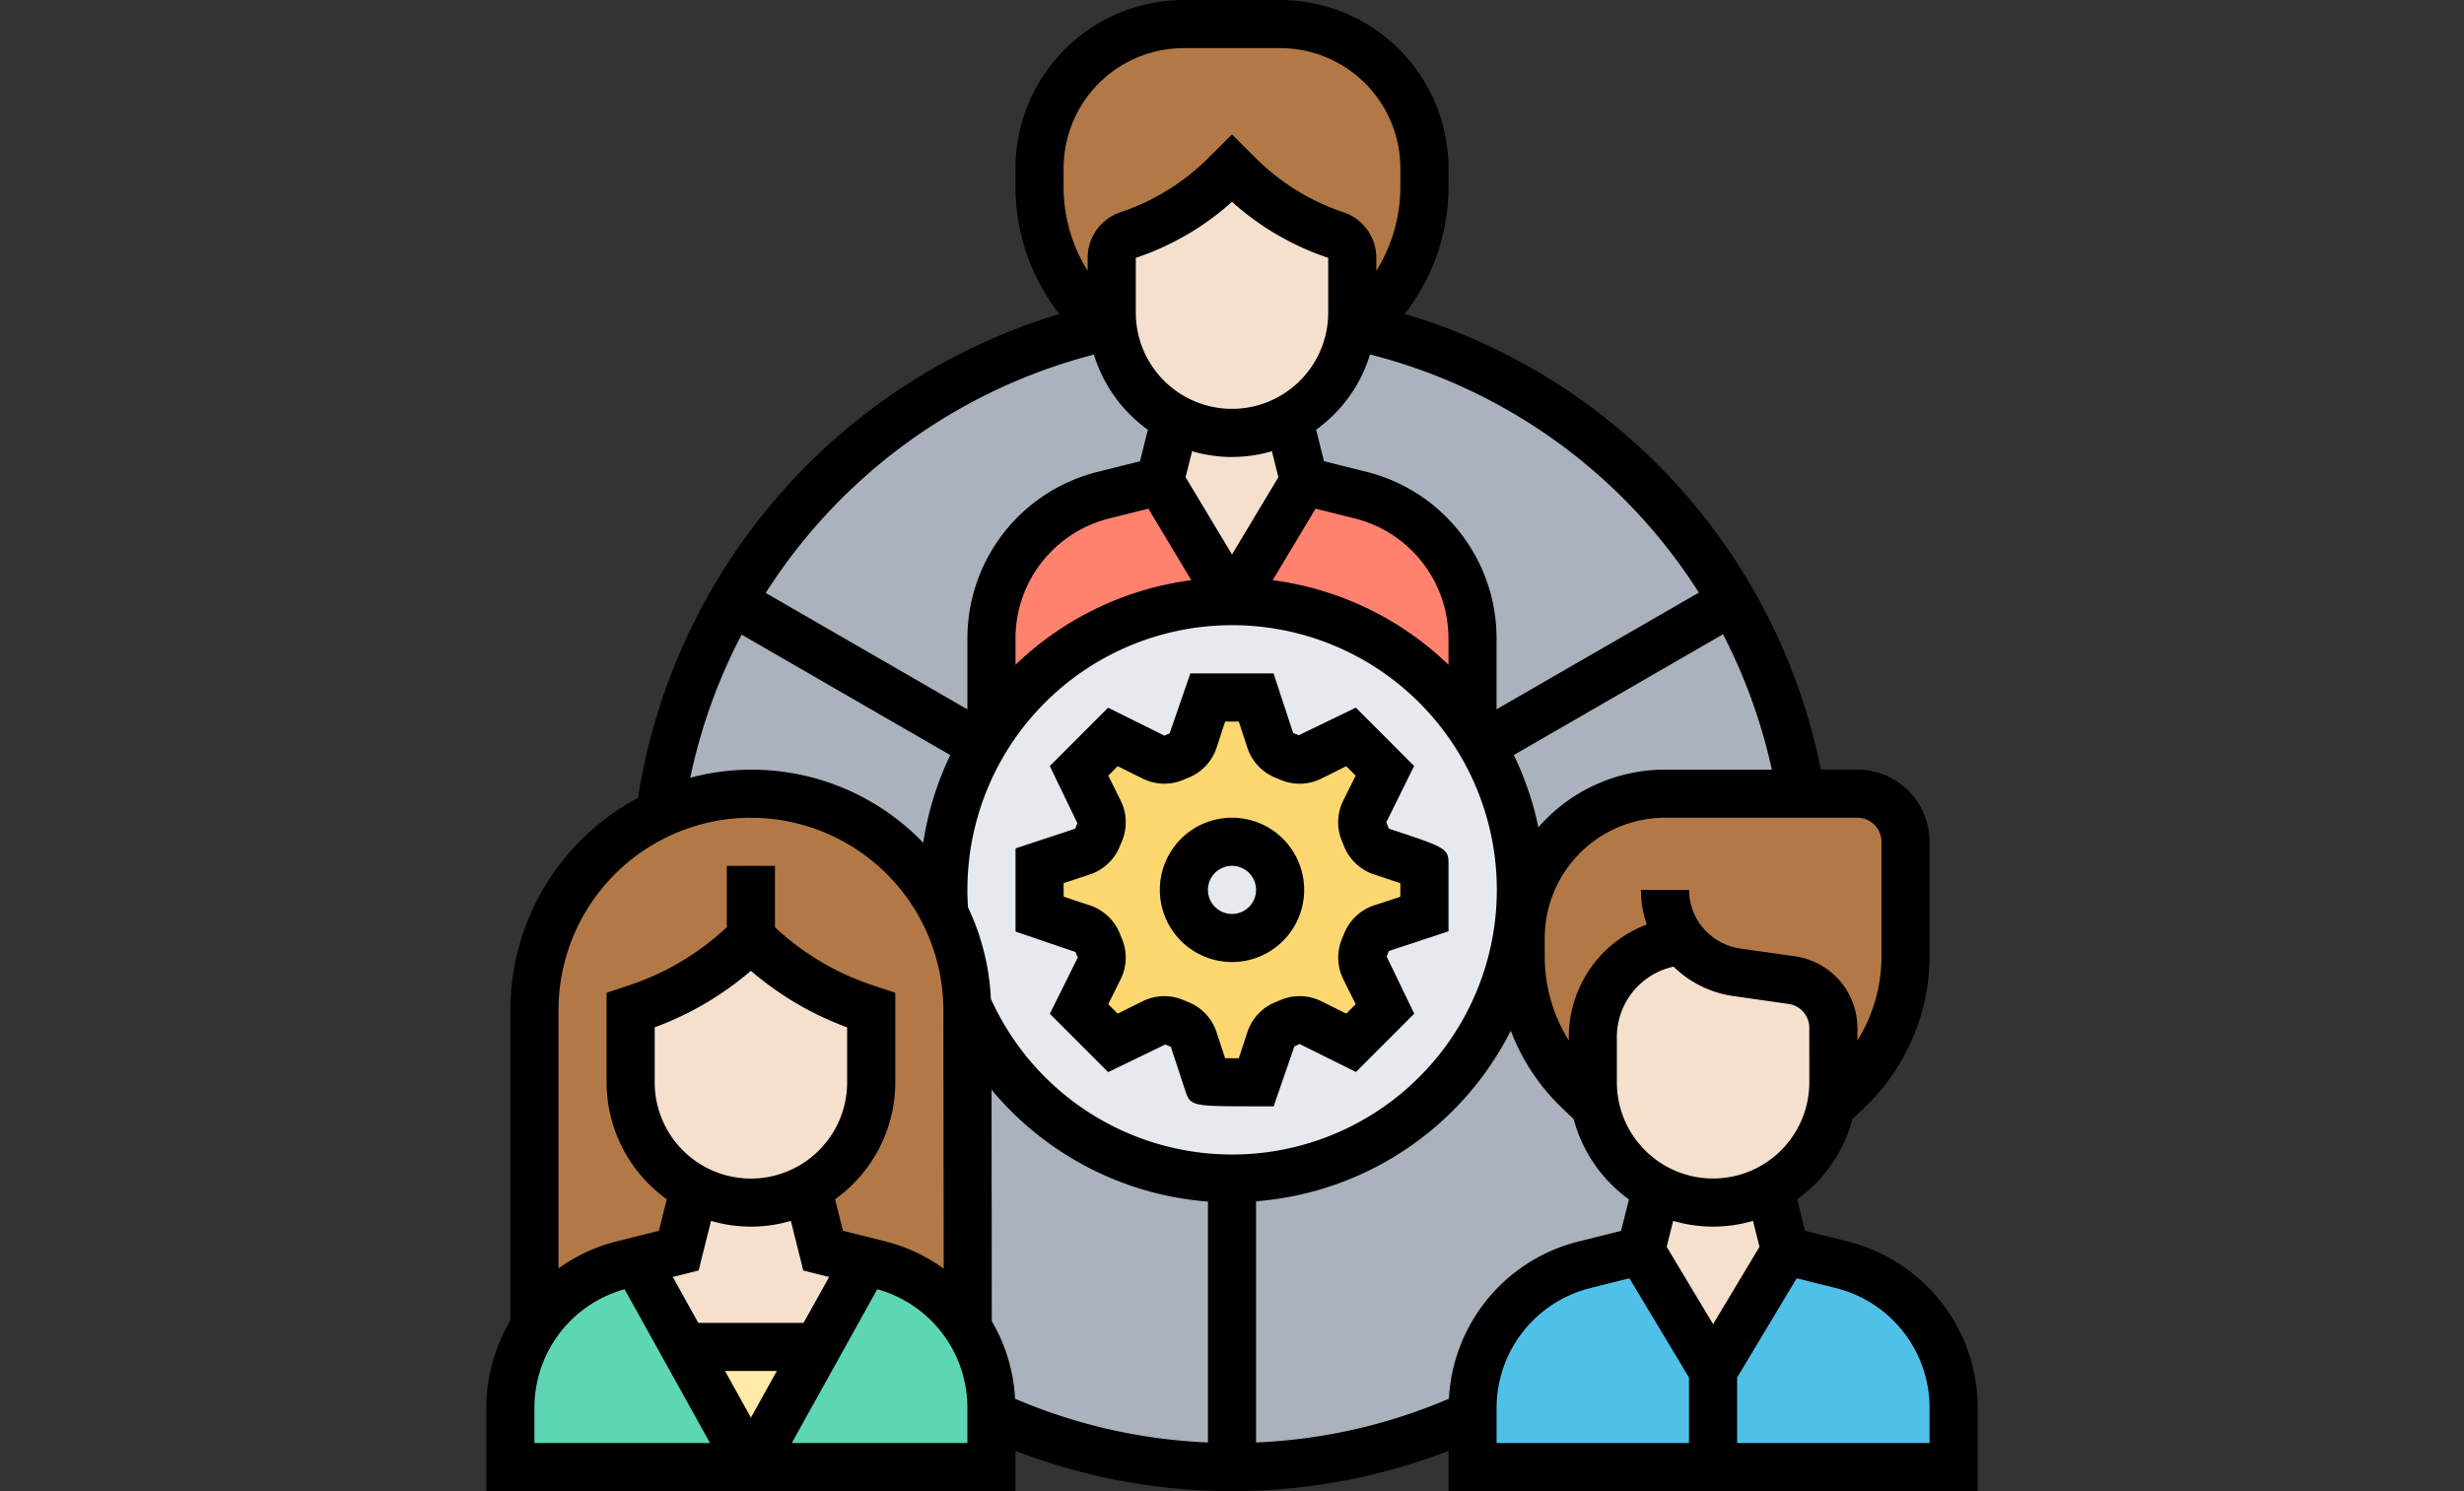 <svg xmlns="http://www.w3.org/2000/svg" xmlns:xlink="http://www.w3.org/1999/xlink" width="190" height="115" viewBox="0 0 190 115">
  <rect x="0" y="0" width="190" height="115" fill="#333333" stroke="none"/>
  <defs>
    <clipPath id="clip-path">
      <rect id="Rectángulo_34140" data-name="Rectángulo 34140" width="190" height="115" transform="translate(1852 -1557)" fill="#2ff980"/>
    </clipPath>
  </defs>
  <g id="Enmascarar_grupo_120" data-name="Enmascarar grupo 120" transform="translate(-1852 1557)" clip-path="url(#clip-path)">
    <g id="delegar" transform="translate(1887.645 -1558.855)">
      <g id="Grupo_83195" data-name="Grupo 83195">
        <g id="Grupo_83171" data-name="Grupo 83171">
          <path id="Trazado_121244" data-name="Trazado 121244" d="M92.093,93.5l-1.206,4.8L86.528,99.4A11.373,11.373,0,0,0,77.9,110.437v.519A44.242,44.242,0,0,1,59.355,115V92.742a22.25,22.25,0,0,0,22.11-19.7l.2.019a11.272,11.272,0,0,0-.056,1.131v1.391a14.167,14.167,0,0,0,4.433,10.331l1.317,1.261a9.283,9.283,0,0,0,2.523,4.711A9.01,9.01,0,0,0,92.093,93.5Z" fill="#aab2bd"/>
        </g>
        <g id="Grupo_83172" data-name="Grupo 83172">
          <path id="Trazado_121245" data-name="Trazado 121245" d="M59.355,92.742V115a44.242,44.242,0,0,1-18.548-4.044v-.519a11.363,11.363,0,0,0-1.836-6.177v-.019l-.019-24.484v-.371A22.252,22.252,0,0,0,59.355,92.742Z" fill="#aab2bd"/>
        </g>
        <g id="Grupo_83173" data-name="Grupo 83173">
          <path id="Trazado_121246" data-name="Trazado 121246" d="M55,34.148l-1.206,4.8-4.359,1.094a11.373,11.373,0,0,0-8.625,11.036v7.085c-.26.39-.5.779-.742,1.187L20.811,48.226A44.545,44.545,0,0,1,49.469,27.062l.8.76a9.283,9.283,0,0,0,2.523,4.711A9.01,9.01,0,0,0,55,34.148Z" fill="#aab2bd"/>
        </g>
        <g id="Grupo_83174" data-name="Grupo 83174">
          <path id="Trazado_121247" data-name="Trazado 121247" d="M20.811,48.226,40.065,59.355A22.12,22.12,0,0,0,37.1,70.484c0,.594.019,1.169.074,1.744h-.019a16.438,16.438,0,0,0-3.1-4.266,16.651,16.651,0,0,0-18.827-3.339A43.564,43.564,0,0,1,20.811,48.226Z" fill="#aab2bd"/>
        </g>
        <g id="Grupo_83175" data-name="Grupo 83175">
          <path id="Trazado_121248" data-name="Trazado 121248" d="M103.259,63.065H92.742a11.144,11.144,0,0,0-11.073,10l-.2-.019a23.147,23.147,0,0,0,.148-2.56,22.12,22.12,0,0,0-2.968-11.129L97.9,48.226A44.031,44.031,0,0,1,103.259,63.065Z" fill="#aab2bd"/>
        </g>
        <g id="Grupo_83176" data-name="Grupo 83176">
          <path id="Trazado_121249" data-name="Trazado 121249" d="M97.9,48.226,78.645,59.355c-.241-.408-.482-.8-.742-1.187V51.082a11.373,11.373,0,0,0-8.625-11.036l-4.359-1.094-1.206-4.8a9.242,9.242,0,0,0,4.73-6.325l.8-.76A44.591,44.591,0,0,1,97.9,48.226Z" fill="#aab2bd"/>
        </g>
        <g id="Grupo_83177" data-name="Grupo 83177">
          <path id="Trazado_121250" data-name="Trazado 121250" d="M74.194,14.839V16.23A14.167,14.167,0,0,1,69.76,26.561l-.519.5-.8.76a8.741,8.741,0,0,0,.185-1.855V21.739a1.88,1.88,0,0,0-1.261-1.762,19.16,19.16,0,0,1-7.512-4.637l-.5-.5-.5.5a19.16,19.16,0,0,1-7.512,4.637,1.88,1.88,0,0,0-1.261,1.762v4.229a8.74,8.74,0,0,0,.185,1.855l-.8-.76-.519-.5A14.167,14.167,0,0,1,44.516,16.23V14.839A11.129,11.129,0,0,1,55.645,3.71h7.419a11.133,11.133,0,0,1,4.971,1.169,10.83,10.83,0,0,1,3.932,3.283A11.115,11.115,0,0,1,74.194,14.839Z" fill="#b27946"/>
        </g>
        <g id="Grupo_83178" data-name="Grupo 83178">
          <path id="Trazado_121251" data-name="Trazado 121251" d="M22.258,74.194a22.03,22.03,0,0,1-8.681,5.36l-.594.2v5.565A9.25,9.25,0,0,0,17.9,93.5l-1.206,4.8-3.265.816-1.094.278a11.4,11.4,0,0,0-5.286,2.986A11.556,11.556,0,0,0,5.565,104.2V79.758a16.683,16.683,0,0,1,28.49-11.8,16.681,16.681,0,0,1,4.9,11.426v.371l.019,24.484a10.968,10.968,0,0,0-1.5-1.855A11.4,11.4,0,0,0,32.181,99.4l-1.094-.278-3.265-.816-1.206-4.8a9.01,9.01,0,0,0,2.207-1.614,9.314,9.314,0,0,0,2.708-6.566V79.758l-.594-.2A22.03,22.03,0,0,1,22.258,74.194Z" fill="#b27946"/>
        </g>
        <g id="Grupo_83179" data-name="Grupo 83179">
          <path id="Trazado_121252" data-name="Trazado 121252" d="M94.04,74.323l-.019.019-1.224.3a7.436,7.436,0,0,0-5.62,7.2v3.487a8.741,8.741,0,0,0,.185,1.855l-1.317-1.261a14.167,14.167,0,0,1-4.433-10.331V74.194a11.275,11.275,0,0,1,.056-1.131,11.144,11.144,0,0,1,11.073-10h14.839a3.721,3.721,0,0,1,3.71,3.71v8.81a14.167,14.167,0,0,1-4.433,10.331l-1.317,1.261a8.741,8.741,0,0,0,.185-1.855v-4.21a3.727,3.727,0,0,0-3.19-3.673l-4.285-.612a6.336,6.336,0,0,1-4.21-2.5Z" fill="#b27946"/>
        </g>
        <g id="Grupo_83180" data-name="Grupo 83180">
          <path id="Trazado_121253" data-name="Trazado 121253" d="M77.9,51.082v7.085a22.256,22.256,0,0,0-18.548-9.942l5.565-9.274,4.359,1.094A11.373,11.373,0,0,1,77.9,51.082Z" fill="#ff826e"/>
        </g>
        <g id="Grupo_83181" data-name="Grupo 83181">
          <path id="Trazado_121254" data-name="Trazado 121254" d="M53.79,38.952l5.565,9.274a22.256,22.256,0,0,0-18.548,9.942V51.082a11.373,11.373,0,0,1,8.625-11.036Z" fill="#ff826e"/>
        </g>
        <g id="Grupo_83182" data-name="Grupo 83182">
          <path id="Trazado_121255" data-name="Trazado 121255" d="M96.452,107.581V115H77.9v-4.563A11.373,11.373,0,0,1,86.528,99.4l4.359-1.094Z" fill="#4fc1e9"/>
        </g>
        <g id="Grupo_83183" data-name="Grupo 83183">
          <path id="Trazado_121256" data-name="Trazado 121256" d="M115,110.437V115H96.452v-7.419l5.565-9.274,4.359,1.094A11.373,11.373,0,0,1,115,110.437Z" fill="#4fc1e9"/>
        </g>
        <g id="Grupo_83184" data-name="Grupo 83184">
          <path id="Trazado_121257" data-name="Trazado 121257" d="M40.065,59.355c.241-.408.482-.8.742-1.187a22.274,22.274,0,0,1,37.1,0c.26.39.5.779.742,1.187a22.12,22.12,0,0,1,2.968,11.129,23.145,23.145,0,0,1-.148,2.56,22.26,22.26,0,0,1-42.513,6.344,16.55,16.55,0,0,0-1.8-7.16h.019c-.056-.575-.074-1.15-.074-1.744a22.12,22.12,0,0,1,2.968-11.129Z" fill="#e6e9ed"/>
        </g>
        <g id="Grupo_83185" data-name="Grupo 83185">
          <path id="Trazado_121258" data-name="Trazado 121258" d="M74.194,68.629v3.728l-3.32,1.094A1.863,1.863,0,0,0,69.7,74.583c-.037.111-.093.223-.13.315a1.959,1.959,0,0,0,0,1.614l1.577,3.153-2.615,2.615L65.383,80.7a1.959,1.959,0,0,0-1.614,0c-.093.037-.2.093-.315.13A1.863,1.863,0,0,0,62.323,82l-1.094,3.32H57.481L56.387,82a1.863,1.863,0,0,0-1.131-1.169c-.111-.037-.223-.093-.315-.13a1.959,1.959,0,0,0-1.614,0l-3.153,1.577-2.615-2.615,1.577-3.153a1.959,1.959,0,0,0,0-1.614c-.037-.093-.093-.2-.13-.315a1.863,1.863,0,0,0-1.169-1.131l-3.32-1.094V68.61l3.32-1.094A1.863,1.863,0,0,0,49,66.385c.037-.111.093-.223.13-.315a1.959,1.959,0,0,0,0-1.614L47.558,61.3l2.615-2.615,3.153,1.558a1.89,1.89,0,0,0,1.614.019c.093-.037.2-.093.315-.13a1.863,1.863,0,0,0,1.131-1.169l1.094-3.32h3.747l1.094,3.32a1.863,1.863,0,0,0,1.131,1.169c.111.037.223.093.315.13a1.89,1.89,0,0,0,1.614-.019l3.153-1.558L71.152,61.3l-1.577,3.153a1.959,1.959,0,0,0,0,1.614c.037.093.093.2.13.315a1.863,1.863,0,0,0,1.169,1.131ZM63.065,70.484a3.71,3.71,0,1,0-3.71,3.71A3.721,3.721,0,0,0,63.065,70.484Z" fill="#fcd770"/>
        </g>
        <g id="Grupo_83186" data-name="Grupo 83186">
          <path id="Trazado_121259" data-name="Trazado 121259" d="M17.1,105.726,22.258,115H3.71v-4.563A11.364,11.364,0,0,1,5.565,104.2a11.556,11.556,0,0,1,1.484-1.818A11.4,11.4,0,0,1,12.335,99.4l1.094-.278Z" fill="#5cd6b3"/>
        </g>
        <g id="Grupo_83187" data-name="Grupo 83187">
          <path id="Trazado_121260" data-name="Trazado 121260" d="M40.806,110.956V115H22.258l5.156-9.274,3.673-6.6,1.094.278a11.4,11.4,0,0,1,5.286,2.986,10.968,10.968,0,0,1,1.5,1.855v.019a11.363,11.363,0,0,1,1.836,6.177Z" fill="#5cd6b3"/>
        </g>
        <g id="Grupo_83188" data-name="Grupo 83188">
          <path id="Trazado_121261" data-name="Trazado 121261" d="M27.415,105.726,22.258,115,17.1,105.726Z" fill="#ffeaa7"/>
        </g>
        <g id="Grupo_83189" data-name="Grupo 83189">
          <path id="Trazado_121262" data-name="Trazado 121262" d="M63.714,34.148l1.206,4.8-5.565,9.274L53.79,38.952,55,34.148a9.228,9.228,0,0,0,8.718,0Z" fill="#f5e0cd"/>
        </g>
        <g id="Grupo_83190" data-name="Grupo 83190">
          <path id="Trazado_121263" data-name="Trazado 121263" d="M105.726,81.112v4.21a8.741,8.741,0,0,1-.185,1.855,9.242,9.242,0,0,1-4.73,6.325,9.356,9.356,0,0,1-10.925-1.614,9.283,9.283,0,0,1-2.523-4.711,8.741,8.741,0,0,1-.185-1.855V81.835a7.436,7.436,0,0,1,5.62-7.2l1.224-.3.019-.019a6.336,6.336,0,0,0,4.21,2.5l4.285.612a3.727,3.727,0,0,1,3.19,3.673Z" fill="#f5e0cd"/>
        </g>
        <g id="Grupo_83191" data-name="Grupo 83191">
          <path id="Trazado_121264" data-name="Trazado 121264" d="M100.81,93.5l1.206,4.8-5.565,9.274-5.565-9.274,1.206-4.8a9.228,9.228,0,0,0,8.718,0Z" fill="#f5e0cd"/>
        </g>
        <g id="Grupo_83192" data-name="Grupo 83192">
          <path id="Trazado_121265" data-name="Trazado 121265" d="M68.629,21.739v4.229a8.741,8.741,0,0,1-.185,1.855,9.242,9.242,0,0,1-4.73,6.325,9.356,9.356,0,0,1-10.925-1.614,9.283,9.283,0,0,1-2.523-4.711,8.74,8.74,0,0,1-.185-1.855V21.739a1.88,1.88,0,0,1,1.261-1.762,19.16,19.16,0,0,0,7.512-4.637l.5-.5.5.5a19.16,19.16,0,0,0,7.512,4.637,1.88,1.88,0,0,1,1.261,1.762Z" fill="#f5e0cd"/>
        </g>
        <g id="Grupo_83193" data-name="Grupo 83193">
          <path id="Trazado_121266" data-name="Trazado 121266" d="M31.532,79.758v5.565a9.314,9.314,0,0,1-2.708,6.566A9.449,9.449,0,0,1,22.258,94.6,9.1,9.1,0,0,1,17.9,93.5a9.25,9.25,0,0,1-4.915-8.18V79.758l.594-.2a22.03,22.03,0,0,0,8.681-5.36,22.03,22.03,0,0,0,8.681,5.36Z" fill="#f5e0cd"/>
        </g>
        <g id="Grupo_83194" data-name="Grupo 83194">
          <path id="Trazado_121267" data-name="Trazado 121267" d="M31.087,99.123l-3.673,6.6H17.1l-3.673-6.6,3.265-.816L17.9,93.5a9.228,9.228,0,0,0,8.718,0l1.206,4.8Z" fill="#f5e0cd"/>
        </g>
      </g>
      <g id="Grupo_83196" data-name="Grupo 83196">
        <path id="Trazado_121268" data-name="Trazado 121268" d="M59.355,76.048a5.565,5.565,0,1,0-5.565-5.565A5.571,5.571,0,0,0,59.355,76.048Zm0-7.419A1.855,1.855,0,1,1,57.5,70.484,1.857,1.857,0,0,1,59.355,68.629Z"/>
        <path id="Trazado_121269" data-name="Trazado 121269" d="M47.282,75.273l.184.421-2.157,4.344,4.494,4.5,4.4-2.128.434.171L55.729,85.9c.425,1.272.425,1.272,5.494,1.276l1.345,0,1.6-4.626.4-.18,4.346,2.159,4.494-4.5-2.126-4.4.169-.432,4.6-1.519V68.627c0-1.347,0-1.347-4.6-2.866l-.2-.488L73.4,60.93l-4.494-4.5-4.4,2.127-.434-.171-1.514-4.6H56.146l-1.6,4.624-.4.18L49.8,56.435l-4.494,4.5,2.126,4.4-.169.432-4.6,1.517v6.416Zm-.911-5.312,2.051-.675a3.774,3.774,0,0,0,2.307-2.224l.109-.265a3.762,3.762,0,0,0-.052-3.17l-.97-1.957.725-.725,1.957.97a3.742,3.742,0,0,0,3.17.052l.263-.109a3.767,3.767,0,0,0,2.226-2.307l.671-2.05h1.048l.675,2.051a3.753,3.753,0,0,0,2.205,2.3l.28.117a3.752,3.752,0,0,0,3.172-.052l1.957-.97.725.725-.97,1.957a3.758,3.758,0,0,0-.054,3.168l.109.265a3.761,3.761,0,0,0,2.306,2.224l2.055.681v1.044l-2.051.675A3.774,3.774,0,0,0,67.98,73.91l-.109.265a3.762,3.762,0,0,0,.052,3.17l.97,1.957-.725.725-1.957-.97a3.749,3.749,0,0,0-3.17-.052l-.263.109a3.767,3.767,0,0,0-2.226,2.307l-.675,2.05c-.341,0-.709,0-1.05,0l-.675-2.048a3.753,3.753,0,0,0-2.205-2.3l-.28-.117a3.759,3.759,0,0,0-3.172.052l-1.957.97-.725-.725.97-1.957a3.758,3.758,0,0,0,.054-3.168l-.109-.265a3.772,3.772,0,0,0-2.307-2.226l-2.048-.679Z"/>
        <path id="Trazado_121270" data-name="Trazado 121270" d="M112.976,101.079a13.242,13.242,0,0,0-6.151-3.482l-3.281-.82-.608-2.43a11.149,11.149,0,0,0,4.262-6.19l.942-.9a16.176,16.176,0,0,0,4.173-6.574,16.012,16.012,0,0,0,.831-5.1V66.774a5.571,5.571,0,0,0-5.565-5.565h-2.816A46.089,46.089,0,0,0,72.673,26.064a15.9,15.9,0,0,0,3.376-9.831V14.839A12.987,12.987,0,0,0,63.065,1.855H55.645A12.984,12.984,0,0,0,42.661,14.839v1.395a15.9,15.9,0,0,0,3.38,9.836A46.487,46.487,0,0,0,13.551,63.389,18.562,18.562,0,0,0,3.71,79.758V103.7a13.15,13.15,0,0,0-1.855,6.739v6.412H42.661v-3.1a46.453,46.453,0,0,0,33.387,0v3.1h40.806v-6.412a13.159,13.159,0,0,0-3.878-9.363ZM100.03,98.012l-3.578,5.963L92.874,98.01l.5-2a10.9,10.9,0,0,0,6.154,0ZM76.084,109.725A42.212,42.212,0,0,1,61.21,113.1V94.5A24.123,24.123,0,0,0,80.852,81.348a16.193,16.193,0,0,0,3.908,5.913l.942.9a11.149,11.149,0,0,0,4.262,6.19l-.608,2.43-3.279.82a13.2,13.2,0,0,0-9.994,12.127ZM38.952,70.484a20.412,20.412,0,1,1,1.81,8.4A18.381,18.381,0,0,0,39,71.836c-.03-.449-.052-.9-.052-1.352Zm37.1-17.359A24.027,24.027,0,0,0,62.493,46.6L65.8,41.083l3.027.757a9.533,9.533,0,0,1,7.219,9.248ZM59.355,33.387a7.427,7.427,0,0,1-7.419-7.419V21.741a21.127,21.127,0,0,0,7.419-4.32,21.139,21.139,0,0,0,7.419,4.32v4.227A7.427,7.427,0,0,1,59.355,33.387Zm0,3.71a11.018,11.018,0,0,0,3.077-.443l.5,2L59.355,44.62l-3.578-5.965.5-2A11.018,11.018,0,0,0,59.355,37.1Zm-6.447,3.988L56.216,46.6a24.033,24.033,0,0,0-13.555,6.525V51.09a9.533,9.533,0,0,1,7.219-9.248ZM40.832,103.747l-.019-17.855A24.118,24.118,0,0,0,57.5,94.523V113.1a42.221,42.221,0,0,1-14.874-3.372A13.105,13.105,0,0,0,40.832,103.747Zm63.039-18.424a7.419,7.419,0,0,1-14.839,0V81.841a5.557,5.557,0,0,1,4.212-5.4L93.4,76.4a8.244,8.244,0,0,0,4.587,2.268l4.29.614a1.858,1.858,0,0,1,1.593,1.833Zm5.565-18.548v8.814a12.244,12.244,0,0,1-1.855,6.507v-.974a5.592,5.592,0,0,0-4.778-5.509L98.512,75A4.583,4.583,0,0,1,94.6,70.484h-3.71a8.173,8.173,0,0,0,.449,2.673,9.263,9.263,0,0,0-6.013,8.684V82.1a12.244,12.244,0,0,1-1.855-6.507V74.194a9.285,9.285,0,0,1,9.274-9.274h14.839A1.857,1.857,0,0,1,109.435,66.774ZM92.742,61.21a12.942,12.942,0,0,0-9.76,4.45,23.828,23.828,0,0,0-1.9-5.574l16.135-9.315a42.606,42.606,0,0,1,3.767,10.441H92.742Zm2.613-13.652-15.6,9V51.088A13.238,13.238,0,0,0,69.729,38.243l-3.281-.82-.608-2.43A11.152,11.152,0,0,0,70,29.193,42.4,42.4,0,0,1,95.355,47.558ZM46.371,14.839a9.274,9.274,0,0,1,9.274-9.274h7.419a9.277,9.277,0,0,1,9.274,9.274v1.395a12.244,12.244,0,0,1-1.855,6.507v-1a3.7,3.7,0,0,0-2.536-3.517,17.436,17.436,0,0,1-6.776-4.19l-1.818-1.818-1.818,1.818a17.39,17.39,0,0,1-6.774,4.186,3.706,3.706,0,0,0-2.537,3.52v1a12.244,12.244,0,0,1-1.855-6.507ZM48.706,29.2a11.165,11.165,0,0,0,4.162,5.8l-.608,2.43-3.279.82A13.238,13.238,0,0,0,38.952,51.088v5.474L23.4,47.582A42.7,42.7,0,0,1,48.706,29.2ZM21.544,50.8l16.089,9.289a23.853,23.853,0,0,0-2.087,6.761,18.344,18.344,0,0,0-17.964-5.015A42.315,42.315,0,0,1,21.544,50.8Zm.714,14.123A14.856,14.856,0,0,1,37.1,79.76l.022,19.934a13.213,13.213,0,0,0-4.485-2.1l-3.281-.82-.608-2.43a11.114,11.114,0,0,0,4.643-9.026v-6.9L31.53,77.8a20.449,20.449,0,0,1-7.418-4.435V68.629H20.4v4.735A20.446,20.446,0,0,1,12.988,77.8l-1.859.618v6.9a11.114,11.114,0,0,0,4.643,9.026l-.608,2.43-3.279.82a13.2,13.2,0,0,0-4.465,2.081V79.758A14.856,14.856,0,0,1,22.258,64.919Zm4.062,38.952H18.2l-1.966-3.537,1.992-.5.957-3.827a10.908,10.908,0,0,0,6.156,0l.957,3.827,1.992.5Zm-2.061,3.71-2,3.6-2-3.6Zm-2-30.859a24.261,24.261,0,0,0,7.419,4.363v4.238a7.419,7.419,0,0,1-14.839,0V81.084A24.246,24.246,0,0,0,22.258,76.722ZM5.565,110.443a9.486,9.486,0,0,1,6.952-9.161l6.59,11.864H5.565Zm33.387,2.7H25.409L32,101.282a9.486,9.486,0,0,1,6.952,9.161Zm40.806-2.7a9.533,9.533,0,0,1,7.219-9.248L90,100.438l4.594,7.657v5.051H79.758Zm33.387,2.7H98.306v-5.051l4.593-7.655,3.027.757a9.533,9.533,0,0,1,7.219,9.246Z"/>
      </g>
    </g>
  </g>
</svg>
